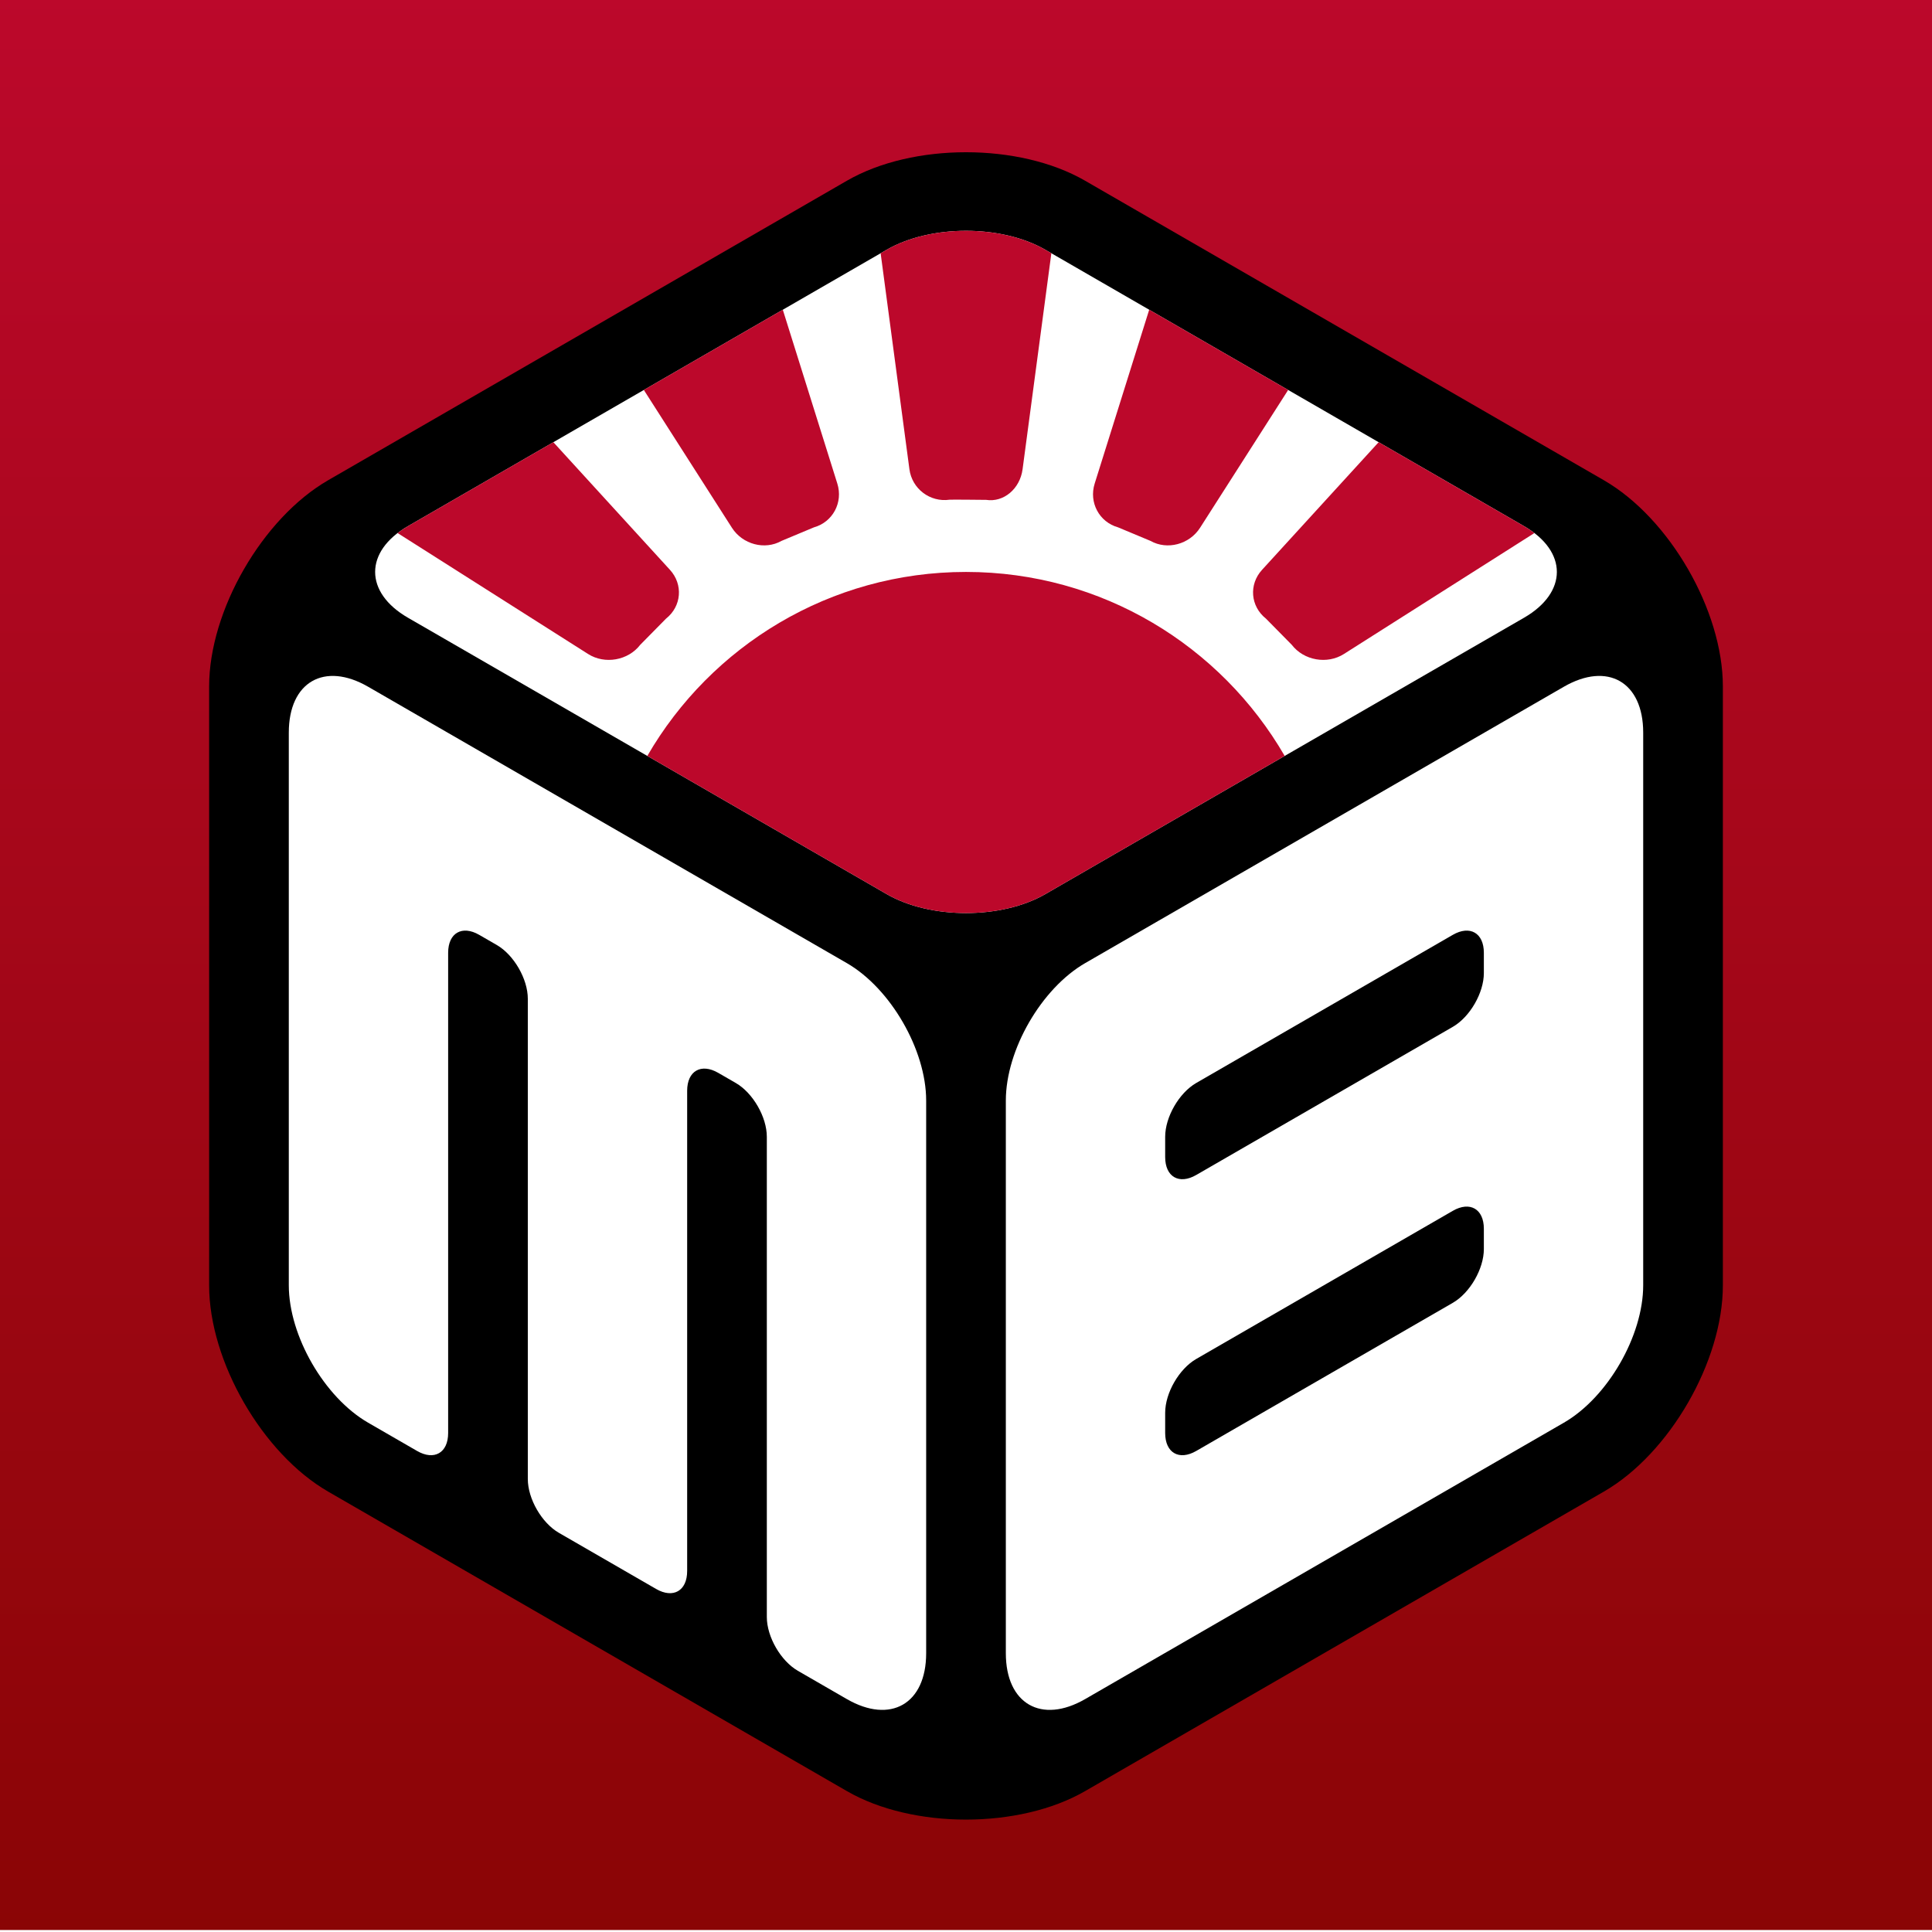 <?xml version="1.0" encoding="UTF-8" standalone="no"?>
<!-- Generator: Gravit.io -->
<svg xmlns="http://www.w3.org/2000/svg" xmlns:xlink="http://www.w3.org/1999/xlink" style="isolation:isolate" viewBox="1200 1200 970 970" width="970pt" height="970pt"><g style="isolation:isolate"><g><linearGradient id="_lgradient_0" x1="0.5" y1="4.440892098500626e-16" x2="0.5" y2="1" gradientTransform="matrix(970,0,0,970,1200,1199)" gradientUnits="userSpaceOnUse"><stop offset="0%" stop-opacity="1" style="stop-color:rgb(188,8,43)"/><stop offset="100%" stop-opacity="1" style="stop-color:rgb(138,5,5)"/></linearGradient><rect x="1200" y="1199" width="970" height="970" transform="matrix(1,0,0,1,0,0)" fill="url(#_lgradient_0)"/></g><g filter="url(#uF5umYTwFBrcYQS6a5iZ4LZ1h71BOU8J)"><path d=" M 2005.244 1938.893 L 1744.756 2089.286 C 1711.776 2108.327 1658.224 2108.327 1625.244 2089.286 L 1364.756 1938.893 C 1331.776 1919.852 1305 1873.475 1305 1835.393 L 1305 1534.607 C 1305 1496.525 1331.776 1450.148 1364.756 1431.107 L 1625.244 1280.714 C 1658.224 1261.673 1711.776 1261.673 1744.756 1280.714 L 2005.244 1431.107 C 2038.224 1450.148 2065 1496.525 2065 1534.607 L 2065 1835.393 C 2065 1873.475 2038.224 1919.852 2005.244 1938.893 Z " fill="rgb(0,0,0)"/><path d=" M 1384.837 1534.795 L 1625.163 1673.547 C 1647.15 1686.241 1665 1717.159 1665 1742.547 L 1665 2020.051 C 1665 2045.439 1647.15 2055.745 1625.163 2043.051 L 1600.588 2028.863 C 1591.985 2023.896 1585 2011.798 1585 2001.863 L 1585 1760.735 C 1585 1750.801 1578.015 1738.702 1569.412 1733.735 L 1560.588 1728.641 C 1551.985 1723.674 1545 1727.707 1545 1737.641 L 1545 1978.769 C 1545 1988.704 1538.015 1992.736 1529.412 1987.769 L 1480.588 1959.581 C 1471.985 1954.614 1465 1942.516 1465 1932.581 L 1465 1691.453 C 1465 1681.519 1458.015 1669.42 1449.412 1664.453 L 1440.588 1659.359 C 1431.985 1654.392 1425 1658.425 1425 1668.359 L 1425 1909.487 C 1425 1919.422 1418.015 1923.454 1409.412 1918.487 L 1384.837 1904.299 C 1362.85 1891.605 1345 1860.687 1345 1835.299 L 1345 1557.795 C 1345 1532.407 1362.85 1522.101 1384.837 1534.795 Z " fill="rgb(255,255,255)"/><path d=" M 1744.837 1673.547 L 1985.163 1534.795 C 2007.15 1522.101 2025 1532.407 2025 1557.795 L 2025 1835.299 C 2025 1860.687 2007.15 1891.605 1985.163 1904.299 L 1744.837 2043.051 C 1722.85 2055.745 1705 2045.439 1705 2020.051 L 1705 1742.547 C 1705 1717.159 1722.85 1686.241 1744.837 1673.547 Z " fill="rgb(255,255,255)"/><path d=" M 1785 1909.487 L 1785 1899.299 C 1785 1889.365 1791.985 1877.266 1800.588 1872.299 L 1929.412 1797.923 C 1938.015 1792.956 1945 1796.989 1945 1806.923 L 1945 1817.111 C 1945 1827.046 1938.015 1839.144 1929.412 1844.111 L 1800.588 1918.487 C 1791.985 1923.454 1785 1919.422 1785 1909.487 Z " fill="rgb(0,0,0)"/><path d=" M 1785 1770.923 L 1785 1760.735 C 1785 1750.801 1791.985 1738.702 1800.588 1733.735 L 1929.412 1659.359 C 1938.015 1654.392 1945 1658.425 1945 1668.359 L 1945 1678.547 C 1945 1688.481 1938.015 1700.58 1929.412 1705.547 L 1800.588 1779.923 C 1791.985 1784.89 1785 1780.858 1785 1770.923 Z " fill="rgb(0,0,0)"/><path d=" M 1404.837 1500.154 L 1645.163 1638.906 C 1667.15 1651.6 1702.85 1651.6 1724.837 1638.906 L 1965.163 1500.154 C 1987.15 1487.46 1987.15 1466.848 1965.163 1454.154 L 1724.837 1315.402 C 1702.85 1302.708 1667.15 1302.708 1645.163 1315.402 L 1404.837 1454.154 C 1382.85 1466.848 1382.85 1487.46 1404.837 1500.154 Z " fill="rgb(255,255,255)"/><path d=" M 1524.998 1569.529 C 1556.962 1514.324 1616.674 1477.154 1685 1477.154 C 1753.326 1477.154 1813.038 1514.324 1845.002 1569.529 L 1724.837 1638.906 C 1702.85 1651.6 1667.15 1651.6 1645.163 1638.906 L 1524.998 1569.529 Z  M 1892.174 1412.014 L 1833.623 1476.111 C 1826.923 1483.446 1827.805 1494.41 1835.59 1500.581 C 1835.689 1500.659 1848.474 1513.633 1848.555 1513.738 C 1854.609 1521.614 1866.333 1523.686 1874.72 1518.361 L 1874.72 1518.361 L 1874.72 1518.361 L 1874.72 1518.361 L 1874.72 1518.361 L 1970.386 1457.624 C 1968.81 1456.415 1967.069 1455.255 1965.163 1454.154 L 1892.174 1412.014 Z  M 1776.978 1345.505 L 1749.602 1432.805 C 1746.629 1442.285 1751.894 1452.125 1761.352 1454.766 C 1761.352 1454.766 1777.648 1461.576 1777.648 1461.576 C 1786.026 1466.3 1797.172 1463.34 1802.523 1454.97 L 1802.523 1454.97 L 1802.523 1454.97 L 1802.523 1454.97 L 1846.748 1385.787 L 1776.978 1345.505 Z  M 1477.826 1412.014 L 1536.377 1476.111 C 1543.077 1483.446 1542.195 1494.41 1534.41 1500.581 C 1534.311 1500.659 1521.526 1513.633 1521.445 1513.738 C 1515.391 1521.614 1503.667 1523.686 1495.28 1518.361 L 1495.28 1518.361 L 1495.28 1518.361 L 1399.614 1457.624 C 1401.19 1456.415 1402.931 1455.255 1404.837 1454.154 L 1477.826 1412.014 Z  M 1593.022 1345.505 L 1620.398 1432.805 C 1623.371 1442.285 1618.106 1452.125 1608.648 1454.766 C 1608.648 1454.766 1592.352 1461.576 1592.352 1461.576 C 1583.974 1466.3 1572.828 1463.34 1567.477 1454.97 L 1567.477 1454.97 L 1523.252 1385.787 L 1593.022 1345.505 Z  M 1727.857 1317.145 L 1713.408 1425.591 C 1712.096 1435.438 1703.906 1442.329 1695.13 1440.97 C 1695.13 1440.97 1677.505 1440.782 1676.787 1440.885 C 1666.953 1442.291 1657.904 1435.438 1656.591 1425.591 L 1642.143 1317.145 L 1645.163 1315.402 C 1667.15 1302.708 1702.85 1302.708 1724.837 1315.402 L 1727.857 1317.145 Z " fill-rule="evenodd" fill="rgb(188,8,43)"/></g><defs><filter id="uF5umYTwFBrcYQS6a5iZ4LZ1h71BOU8J" x="-200%" y="-200%" width="400%" height="400%" filterUnits="objectBoundingBox" color-interpolation-filters="sRGB"><feGaussianBlur xmlns="http://www.w3.org/2000/svg" in="SourceGraphic" stdDeviation="17.174"/><feOffset xmlns="http://www.w3.org/2000/svg" dx="0" dy="10" result="pf_100_offsetBlur"/><feFlood xmlns="http://www.w3.org/2000/svg" flood-color="#000000" flood-opacity="0.5"/><feComposite xmlns="http://www.w3.org/2000/svg" in2="pf_100_offsetBlur" operator="in" result="pf_100_dropShadow"/><feBlend xmlns="http://www.w3.org/2000/svg" in="SourceGraphic" in2="pf_100_dropShadow" mode="normal"/></filter></defs></g></svg>